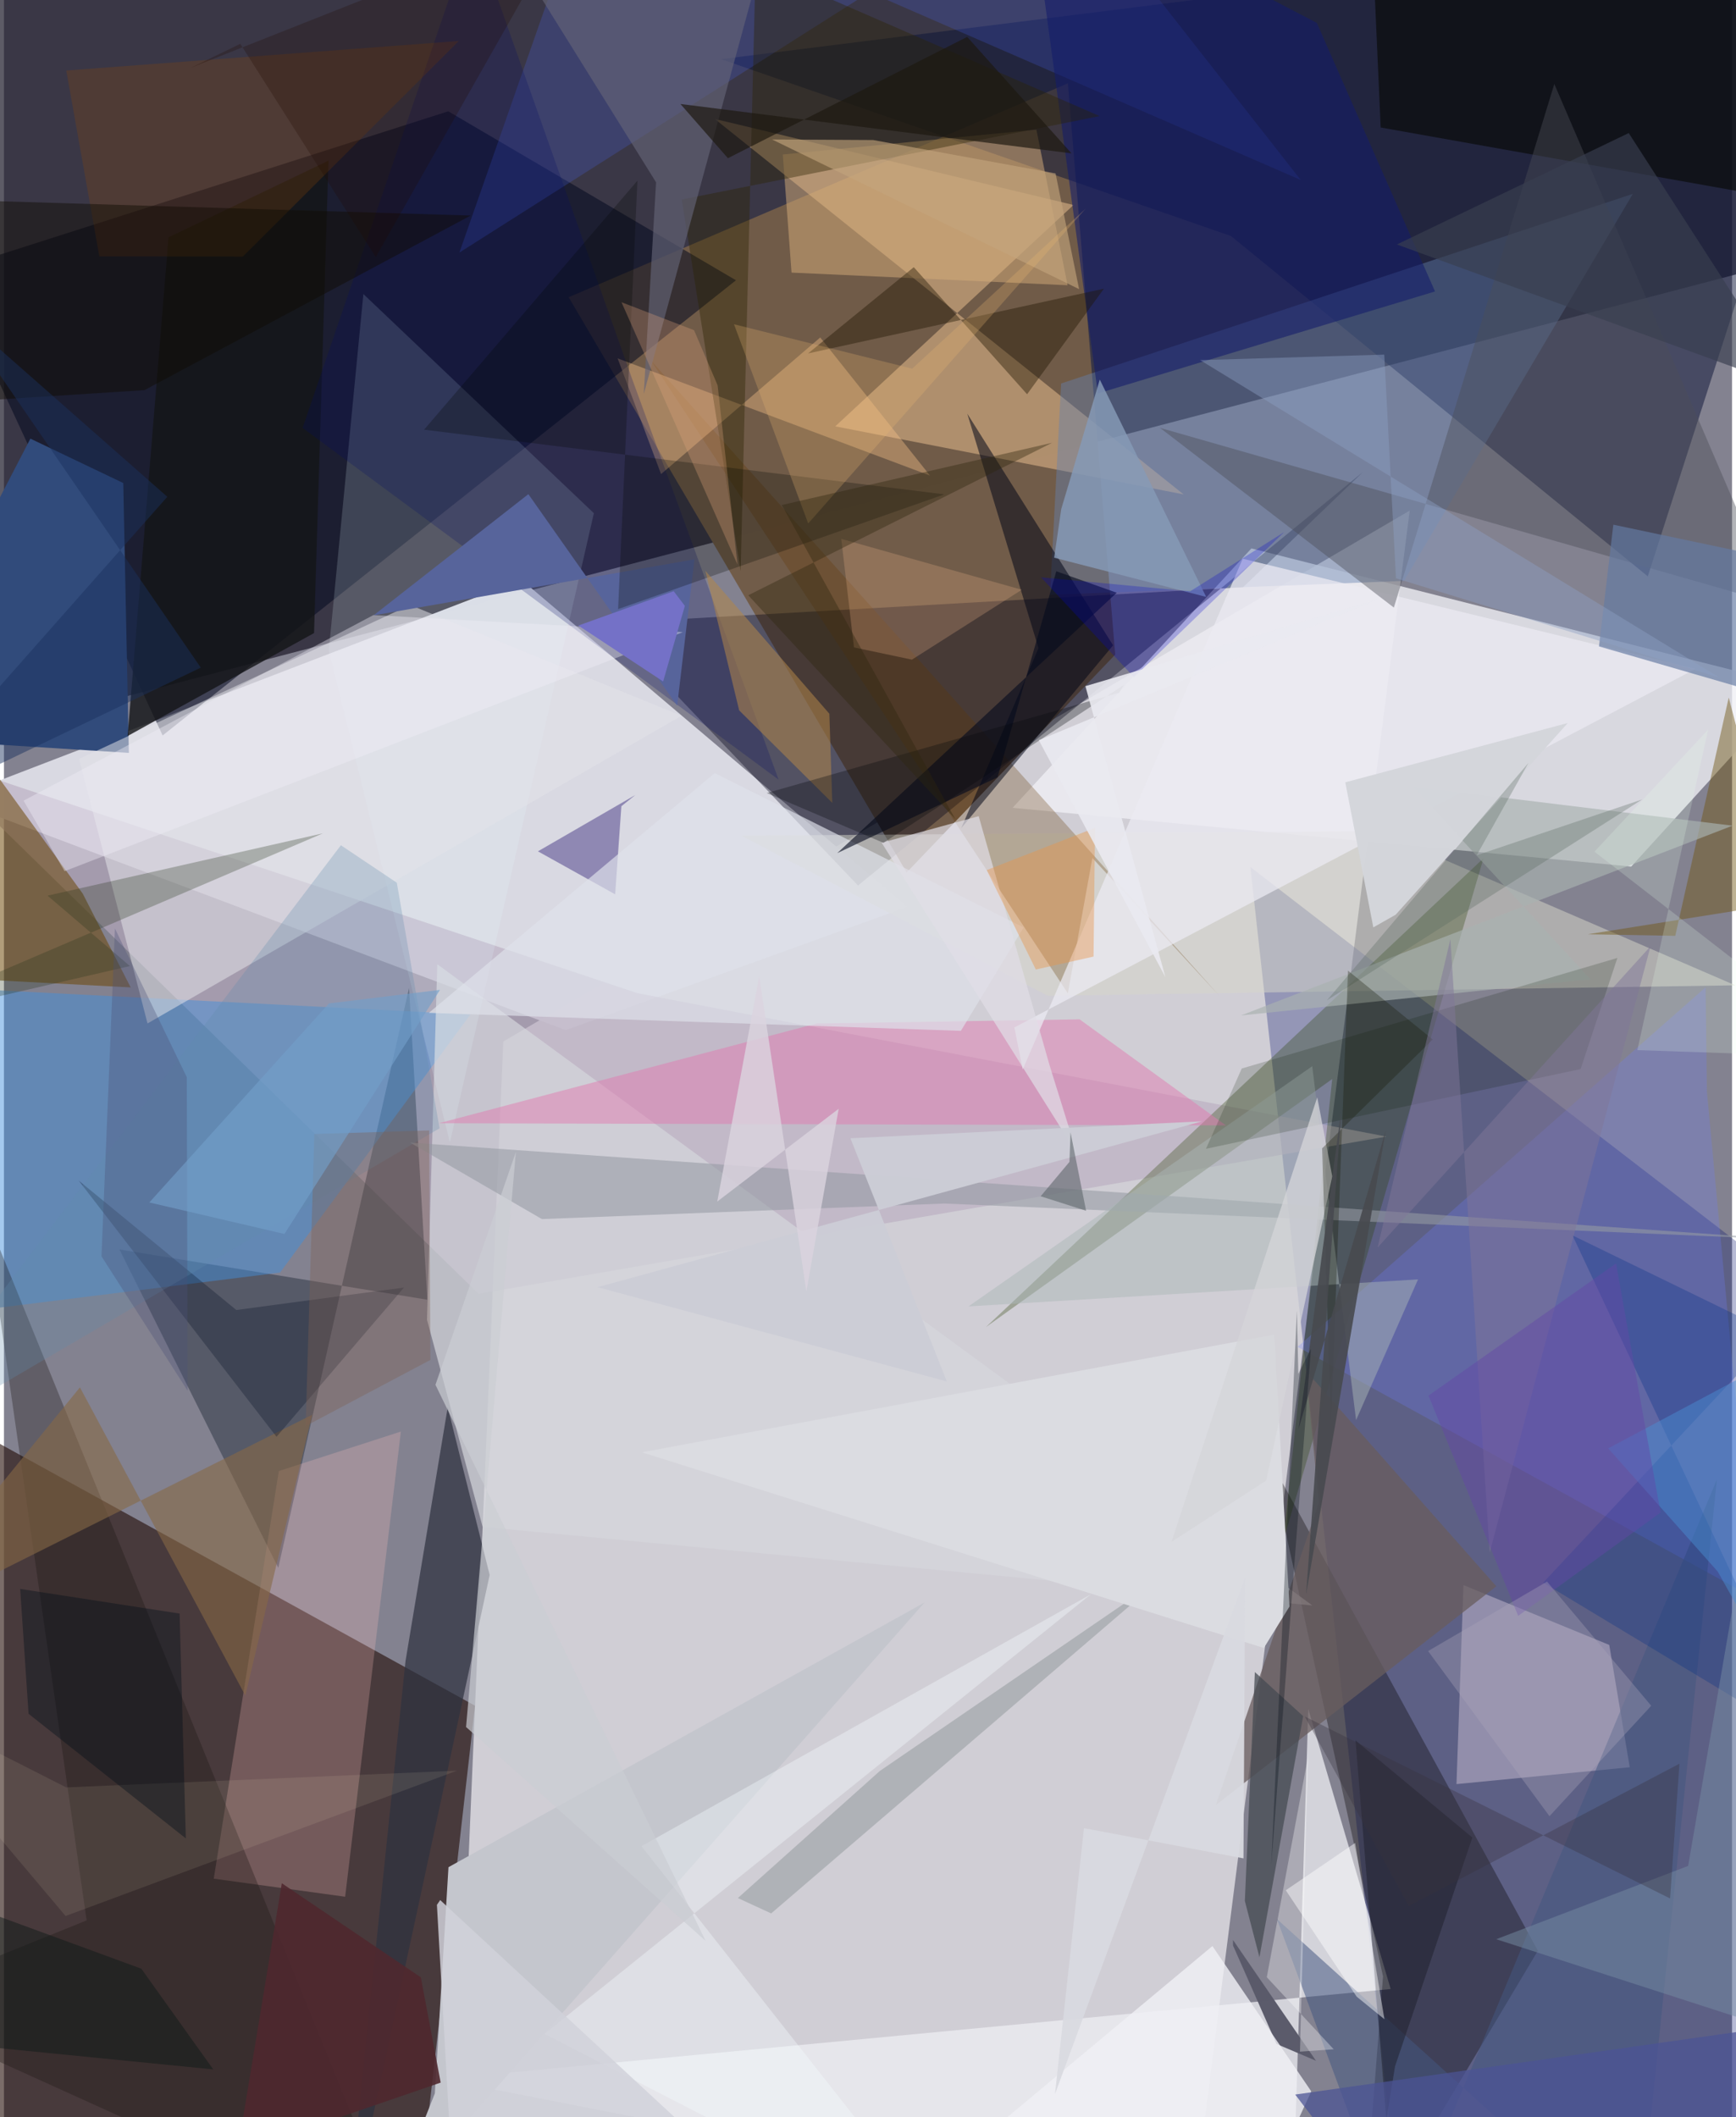 <svg xmlns="http://www.w3.org/2000/svg" width="228" height="278" viewBox="0 0 836 1024"><path fill="#838290" d="M0 0h836v1024H0z"/><path fill="#e7e4ea" fill-opacity=".769" d="M579.41 1037.015L216.818 1086l24.745-582.258L680.07 246.95z"/><path fill="#1c1a29" fill-opacity=".714" d="M2.187 351.714L-62-6.448 898-62v178.978z"/><path fill="#d9d9e2" fill-opacity=".992" d="M271.746 498.26L-25.478 386.446l275.87-105.998L437.06 438.602z"/><path fill="#210a04" fill-opacity=".596" d="M227.9 824.992l-25.088 220.495L-4.936 1086-62 665.264z"/><path fill="#715c49" fill-opacity=".996" d="M273.201 143.755l163.502 278.21L537.586 316.61 514.702 40.29z"/><path fill="#eff0f5" fill-opacity=".784" d="M603.485 265.247L487.947 390.713l299.272 28.413 79.482-87.323z"/><path fill="#000d6a" fill-opacity=".286" d="M602.981 419.377l255.998 197.165L898 1086l-224.754-32.96z"/><path fill="#0a1338" fill-opacity=".498" d="M795.233 278.767L898-40.414 346.92 28.615l246.699 85.557z"/><path fill="#02091f" fill-opacity=".529" d="M354.124 135.559L214.935 53.836l-242.16 77.403L76.754 355.714z"/><path fill="#facd9b" fill-opacity=".455" d="M402.167 206.213L517.423 99.15 343.84 57.514l226.848 181.621z"/><path fill="#ededf3" fill-opacity=".749" d="M630.994 826.587l39.854 135.43-459.44 43.557L623.039 1086z"/><path fill="#000017" fill-opacity=".369" d="M413.173 428.306l244.196-199.954-57.88 55.645-307.312 17.392z"/><path fill="#b9acc0" fill-opacity=".612" d="M229.64 625.78l439.145-76.056-362.34-69.365-342.667-114.258z"/><path fill="#2e3745" fill-opacity=".525" d="M195.965 477.85l8.857 150.78-148.956-24.307 76.843 153.964z"/><path fill="#040002" fill-opacity=".337" d="M657.047 1086l10.103-130.097-54.79-249.97 129.708 237.553z"/><path fill="#428fdc" fill-opacity=".478" d="M225.675 490.657l-92.124 124.857-144.838 18.07L-62 475.997z"/><path fill="#6581b0" fill-opacity=".427" d="M511.42 185.488l276.606-91.727L677.29 280.958l-171.201 6.733z"/><path fill="#314b7b" d="M-62 356.392l122.428 7.755-2.711-130.524-44.933-21.472z"/><path fill="#d5d6dc" fill-opacity=".694" d="M231.57 738.489L204.666 638.36l4.96-171.99L632.954 776.5z"/><path fill="#e6fdff" fill-opacity=".173" d="M173.875 142.213l-16.728 172.44 58.578 237.878 69.664-304.314z"/><path fill="#f5e7f1" fill-opacity=".349" d="M776.598 795.596l9.903 59.157-83.814 8.157 3.373-96.257z"/><path fill="#ffc3bf" fill-opacity=".239" d="M165.063 917.393L192.02 692.39l-59.04 19.102-31.48 197.154z"/><path fill="#d7d6c8" fill-opacity=".514" d="M837.537 476.562l-172.736-74.58-308.1 2.202 148.252 77.434z"/><path fill="#274003" fill-opacity=".294" d="M618.924 745.183l96.833-330.066-240.701 226.737L642.572 521.88z"/><path fill="#2d313f" fill-opacity=".714" d="M165.005 1086l29.257-282.591 20.422-122.768 20.286 81.11z"/><path fill="#6d7dfe" fill-opacity=".251" d="M846.765 772.991L625.832 651.423l197.386-173.92.616 50.406z"/><path fill="#d5ac79" fill-opacity=".514" d="M376.782 74.728l122.682-12.053 15.093 75.289-133.548-6.118z"/><path fill="#633901" fill-opacity=".278" d="M313.054 174.424l201.621 306.009 11.876-65.422 61.174 66.377z"/><path fill="#c4c6cd" d="M445.343 775.085L215.046 903.091l-6.597 109.427-22.292 56.248z"/><path fill="#4c66ff" fill-opacity=".208" d="M627.333 87.036L510.41-62 220.306 122.185 284.803-62z"/><path fill="#060802" fill-opacity=".596" d="M666.022 61.666l176.04 31.364L891.024-62H660.501z"/><path fill="#694401" fill-opacity=".522" d="M-62 471.064l123.305 6.51-23.169-45.318-47.69-65.784z"/><path fill="#e17baf" fill-opacity=".49" d="M591.157 544.325l-70.795-51.306-127.327 2.023-182.681 48.23z"/><path fill="#000416" fill-opacity=".525" d="M463.081 400.595l37.411-87.093-34.46-113.412 70.522 112.016z"/><path fill="#131c6b" fill-opacity=".565" d="M495.042-62l140.08 73.075 57.186 129.891-163.122 49.34z"/><path fill="#1e1814" fill-opacity=".329" d="M-62 970.12L193.848 1086-9.122 586.622l49.115 342.204z"/><path fill="#fac48c" fill-opacity=".384" d="M317.887 229.3l-21.021-55.974 151.128 56.71-53.1-66.81z"/><path fill="#e2e3e8" fill-opacity=".525" d="M196.492 292.616l131.278 53.578-258.32 148.81-33.09-127.927z"/><path fill="#695d5e" fill-opacity=".757" d="M629.747 662.926l92.232 104.318-135.706 105.797 49.924-146.339z"/><path fill="#595969" fill-opacity=".98" d="M634.707 996.707l-40.129-58.401.015 2.681 21.024 47.608z"/><path fill="#170465" fill-opacity=".376" d="M298.69 389.946l-3.01 42.603-37.36-20.79 47.092-27.224z"/><path fill="#866846" fill-opacity=".596" d="M149.09 684.29L-58.635 788.268 36.75 671.019l80.008 149.039z"/><path fill="#141518" fill-opacity=".808" d="M79.61 114.793L59.827 355.979l90.19-49.782 6.975-228.492z"/><path fill="#000a69" fill-opacity=".227" d="M303.72 182.8l71.045 194.309-230.29-170.127 82.402-241.375z"/><path fill="#2c2400" fill-opacity=".384" d="M363.63-16.261l166.416 72.403-202.139 40.361L356.39 276.33z"/><path fill="#705512" fill-opacity=".459" d="M834.399 337.388l26 99.534-94.217 14.953 42.348.751z"/><path fill="#969ba4" fill-opacity=".576" d="M864.372 599.593l-409.44-17.486-194.694 7.515-63.758-36.989z"/><path fill="#ecebf2" fill-opacity=".729" d="M599.281 270.236l219.093 53.233-329.562 173.47 4.053 20.3z"/><path fill="#4c4d57" fill-opacity=".427" d="M672.394 293.86l-113.138-86.92 298.947 85.559-108.187-251.89z"/><path fill="#dfe2ea" fill-opacity=".678" d="M462.93 498.586l-257.376-8.69L343.86 373.914l149.444 74.657z"/><path fill="#57649b" d="M178.79 297.64l155.251-27.088-8.354 70.745-71.991-102.289z"/><path fill="#a9b1b0" fill-opacity=".671" d="M598.421 491.14l169.073-17.518-85.884-93.174 154.634 18.898z"/><path fill="#f0f0f5" fill-opacity=".808" d="M411.092 1086L584.62 941.228l47.815 70.294-8.962 19.492z"/><path fill="#656577" fill-opacity=".639" d="M315.471 88.176l-5.95 102.39L378.285-62H221.88z"/><path fill="#25321c" fill-opacity=".282" d="M60.944 467.245l-39.845-34.047 133.229-30.157L-62 495.639z"/><path fill="#000d21" fill-opacity=".282" d="M36.141 570.99l76.257 62.616 81.118-10.865-61.66 72.183z"/><path fill="#000702" fill-opacity=".255" d="M203.24 207.82l251.647 31.287-157.782 55.488 9.355-207.219z"/><path fill="#455780" fill-opacity=".533" d="M615.844 928.203L790.316 1086l38.362-370.425L674.194 1086z"/><path fill="#002e87" fill-opacity=".294" d="M744.638 765.488l129.996 78.329L758.81 597.51l98.145 47.732z"/><path fill="#91999b" fill-opacity=".514" d="M371.157 925.453l190.241-163.202-137.672 94.301-68.678 61.468z"/><path fill="#b0864a" fill-opacity=".549" d="M355.673 343.584l-16.342-67.49 59.975 69.116 1.421 43.117z"/><path fill="#abb7b7" fill-opacity=".482" d="M684.09 618.802l-217.475 13.055L632.9 515.69l21.216 171.182z"/><path fill="#8a4606" fill-opacity=".263" d="M30.142 34.104l189.919-14.278-104.49 104.262-69.43-.085z"/><path fill="#869ab6" fill-opacity=".839" d="M508.06 269.74l73.545 18.971-51.472-105.115-18.644 62.6z"/><path fill="#444a51" fill-opacity=".722" d="M605.15 808.71l-4.842 110.718 7.058 27.223 21.16-116.61z"/><path fill="#071c01" fill-opacity=".176" d="M598.809 516.806L581.5 555.63l181.25-38.567 17.778-53.742z"/><path fill="#dbdce1" d="M614.548 645.505l7.355 131.517-12.408 20.05-300.87-94.641z"/><path fill="#1e2029" fill-opacity=".494" d="M710.362 888.751l-37.398 110.66-4.192 25.881-14.917-183.504z"/><path fill="#060a1e" fill-opacity=".612" d="M480.681 375.938l28.408-99.64 29.241 10.39-135.227 125.955z"/><path fill="#d3d5da" fill-opacity=".992" d="M673.258 442.422l83.283-92.733-107.646 28.688 13.565 70.163z"/><path fill="#647aa3" fill-opacity=".671" d="M898 349.282v-70.309l-119.426-25.202-6.946 58.863z"/><path fill="#768ea4" fill-opacity=".49" d="M898 419.435v575.396l-176.09-56.905 92.85-35.443z"/><path fill="#100c03" fill-opacity=".463" d="M225.79 104.252L67.973 188.703l-72.934 4.658L-62 95.522z"/><path fill="#1e1400" fill-opacity=".404" d="M532.14 139.62l-143.134 31.318 51.142-41.71 54.81 61.463z"/><path fill="#eab287" fill-opacity=".263" d="M405.057 260.618l87.338 24.63-53.145 33.8-28.04-5.922z"/><path fill="#d5d5d9" fill-opacity=".761" d="M610.642 716.106l-45.785 29.61 70.478-214.996 7.277 38.308z"/><path fill="#e1dee6" fill-opacity=".698" d="M519.168 558.082l-94.56-150.49 46.941-12.832 34.267 120.4z"/><path fill="#fef2c9" fill-opacity=".098" d="M29.807 926.7L-62 817.774l92.123 46.733 189.04-8.094z"/><path fill="#c3a47d" fill-opacity=".62" d="M508.74 83.879l11.379 55.963L371.59 67.453l48.935.277z"/><path fill="#f5fcff" fill-opacity=".373" d="M308.451 892.925L460.364 1086l-198.87-102.272L525.79 771.117z"/><path fill="#fffefe" fill-opacity=".322" d="M626.973 992.304l3.879-142.572-19.93 106.572 32.37 34.86z"/><path fill="#576a5f" fill-opacity=".31" d="M792.571 386.639l-80.1 27.038 25.035-44.685-97.47 114.815z"/><path fill="#e8b571" fill-opacity=".259" d="M523.287 100.91L389.075 253.19l-35.903-96.357 86.208 21.473z"/><path fill="#1d190f" fill-opacity=".675" d="M465.972 17.845l50.48 56.334-189.197-23.886 22.97 26.221z"/><path fill="#8ca1c4" fill-opacity=".42" d="M578.681 174.178l251.43 153.658L673.418 279.7l-5.668-108.186z"/><path fill="#000e19" fill-opacity=".384" d="M84.972 780.43L7.85 768.506l4.057 60.392 76.08 60.288z"/><path fill="#161804" fill-opacity=".302" d="M637.676 555.423l53.518-52.665-40.994-33.293-8.236 218.93z"/><path fill="#608cac" fill-opacity=".275" d="M162.993 408.819L-62 705.27l272.73-159.546-20.682-118.78z"/><path fill="#f0eef8" fill-opacity=".392" d="M9.479 387.255l19.845 34.11 299.1-115.621-149.727-8.239z"/><path fill="#d8dae0" fill-opacity=".941" d="M522.478 884.216l-14.016 128.592 92.005-249.852-.822 135.87z"/><path fill="#04080a" fill-opacity=".306" d="M539.565 335.032l2.113-3.695-116.205 76.314-56.46-24.089z"/><path fill="#0203cf" fill-opacity=".247" d="M546.678 327.551l72.635-70.18-45.49 28.644-72.116-6.79z"/><path fill="#e8944b" fill-opacity=".42" d="M475.432 420.832l23.75 48.092 27.928-6.26.728-62.274z"/><path fill="#d0d2da" fill-opacity=".839" d="M209.455 921.309l8.232 145.623L391.367 1086 211.04 918.996z"/><path fill="#4e272e" fill-opacity=".894" d="M112.901 1041.062l98.375-33.783-9.6-50.913-67.253-45.501z"/><path fill="#817599" fill-opacity=".494" d="M664.519 603.406l35.236-149.167 18.99 296.736 77.808-293.291z"/><path fill="#cccdd6" fill-opacity=".976" d="M579.604 542.346l-292.432 80.209 168.969 45.615-46.639-117.636z"/><path fill="#7e6052" fill-opacity=".369" d="M145.938 689.748l4.216-141.268 55.548-1.716.587 110.983z"/><path fill="#2e260e" fill-opacity=".384" d="M360.07 287.917l100.191 108.31-83.968-151.962 130.75-30.098z"/><path fill="#393f50" fill-opacity=".659" d="M860.556 179.977l-74.54-115.623-112.17 53.89 187.467 68.28z"/><path fill="#e3a97e" fill-opacity=".294" d="M345.247 186.36l9.612 86.691-56.108-126.87 35.094 13.524z"/><path fill="#484a4f" fill-opacity=".91" d="M668.457 546.738L629.926 771.3l17.107-234.805-20.73 154.653z"/><path fill="#498dd3" fill-opacity=".475" d="M898 635.564l-121.9 64.96 52.974 59.592L898 883.112z"/><path fill="#586165" fill-opacity=".549" d="M515.973 547.617l-.519 14.348L501.52 578.6l21.992 7.007z"/><path fill="#dbd4df" fill-opacity=".808" d="M365.369 472.145l22.82 152.444 15.628-88.32-58.747 44.885z"/><path fill="#4b5279" fill-opacity=".337" d="M88.445 521l-34.752-71.912-6.512 158.559 41.687 65.02z"/><path fill="#37323c" fill-opacity=".349" d="M810.548 853.046l-4.517 65.175-176.717-88.006 50.287 91.669z"/><path fill="#200900" fill-opacity=".255" d="M179.878 124.369L114.345 21.202 90.45 32.766l182.404-72.21z"/><path fill="#fffeff" fill-opacity=".451" d="M667.834 976.634l-13.433-10.924-34.297-51.451 33.545-22.887z"/><path fill="#0e1817" fill-opacity=".467" d="M66.464 952.202l-73.395-26.928-17.245 63.164 125.418 12.46z"/><path fill="#6546a7" fill-opacity=".443" d="M732.53 781.537l68.88-49.962-21.533-120.489-90.728 63.907z"/><path fill="#7471c7" d="M318.894 329.602L277.89 302.56l46.113-16.602 5.396 7.073z"/><path fill="#739fca" fill-opacity=".631" d="M135.692 596.83l75.254-118.06-53.731 6.56-86.887 96.26z"/><path fill="#4c5495" fill-opacity=".733" d="M898 974.354l-273.338 38.709L680.344 1086h161.713z"/><path fill="#eae9f0" fill-opacity=".898" d="M523.175 331.87l38.694 140.718-61.226-114.569 163.788-68.065z"/><path fill="#1b315d" fill-opacity=".475" d="M79.028 240.286L-59.546 397.081l154.76-74.167L-23.598 149.89z"/><path fill="#e9ffee" fill-opacity=".2" d="M898 511.566L769.44 411.93l54.998-59.031-34.255 155.004z"/><path fill="#aca8bd" fill-opacity=".337" d="M746.499 764.956l50.397 60.064-49.213 53.416-58.734-79.877z"/><path fill="#000a15" fill-opacity=".306" d="M625.495 633.88l.68 30.626 6.097-12.14-19.201 250.018z"/><path fill="#caced3" fill-opacity=".686" d="M339.437 938.733l-115.886-103.43 24.106-278.12-38.912 112.595z"/></svg>
